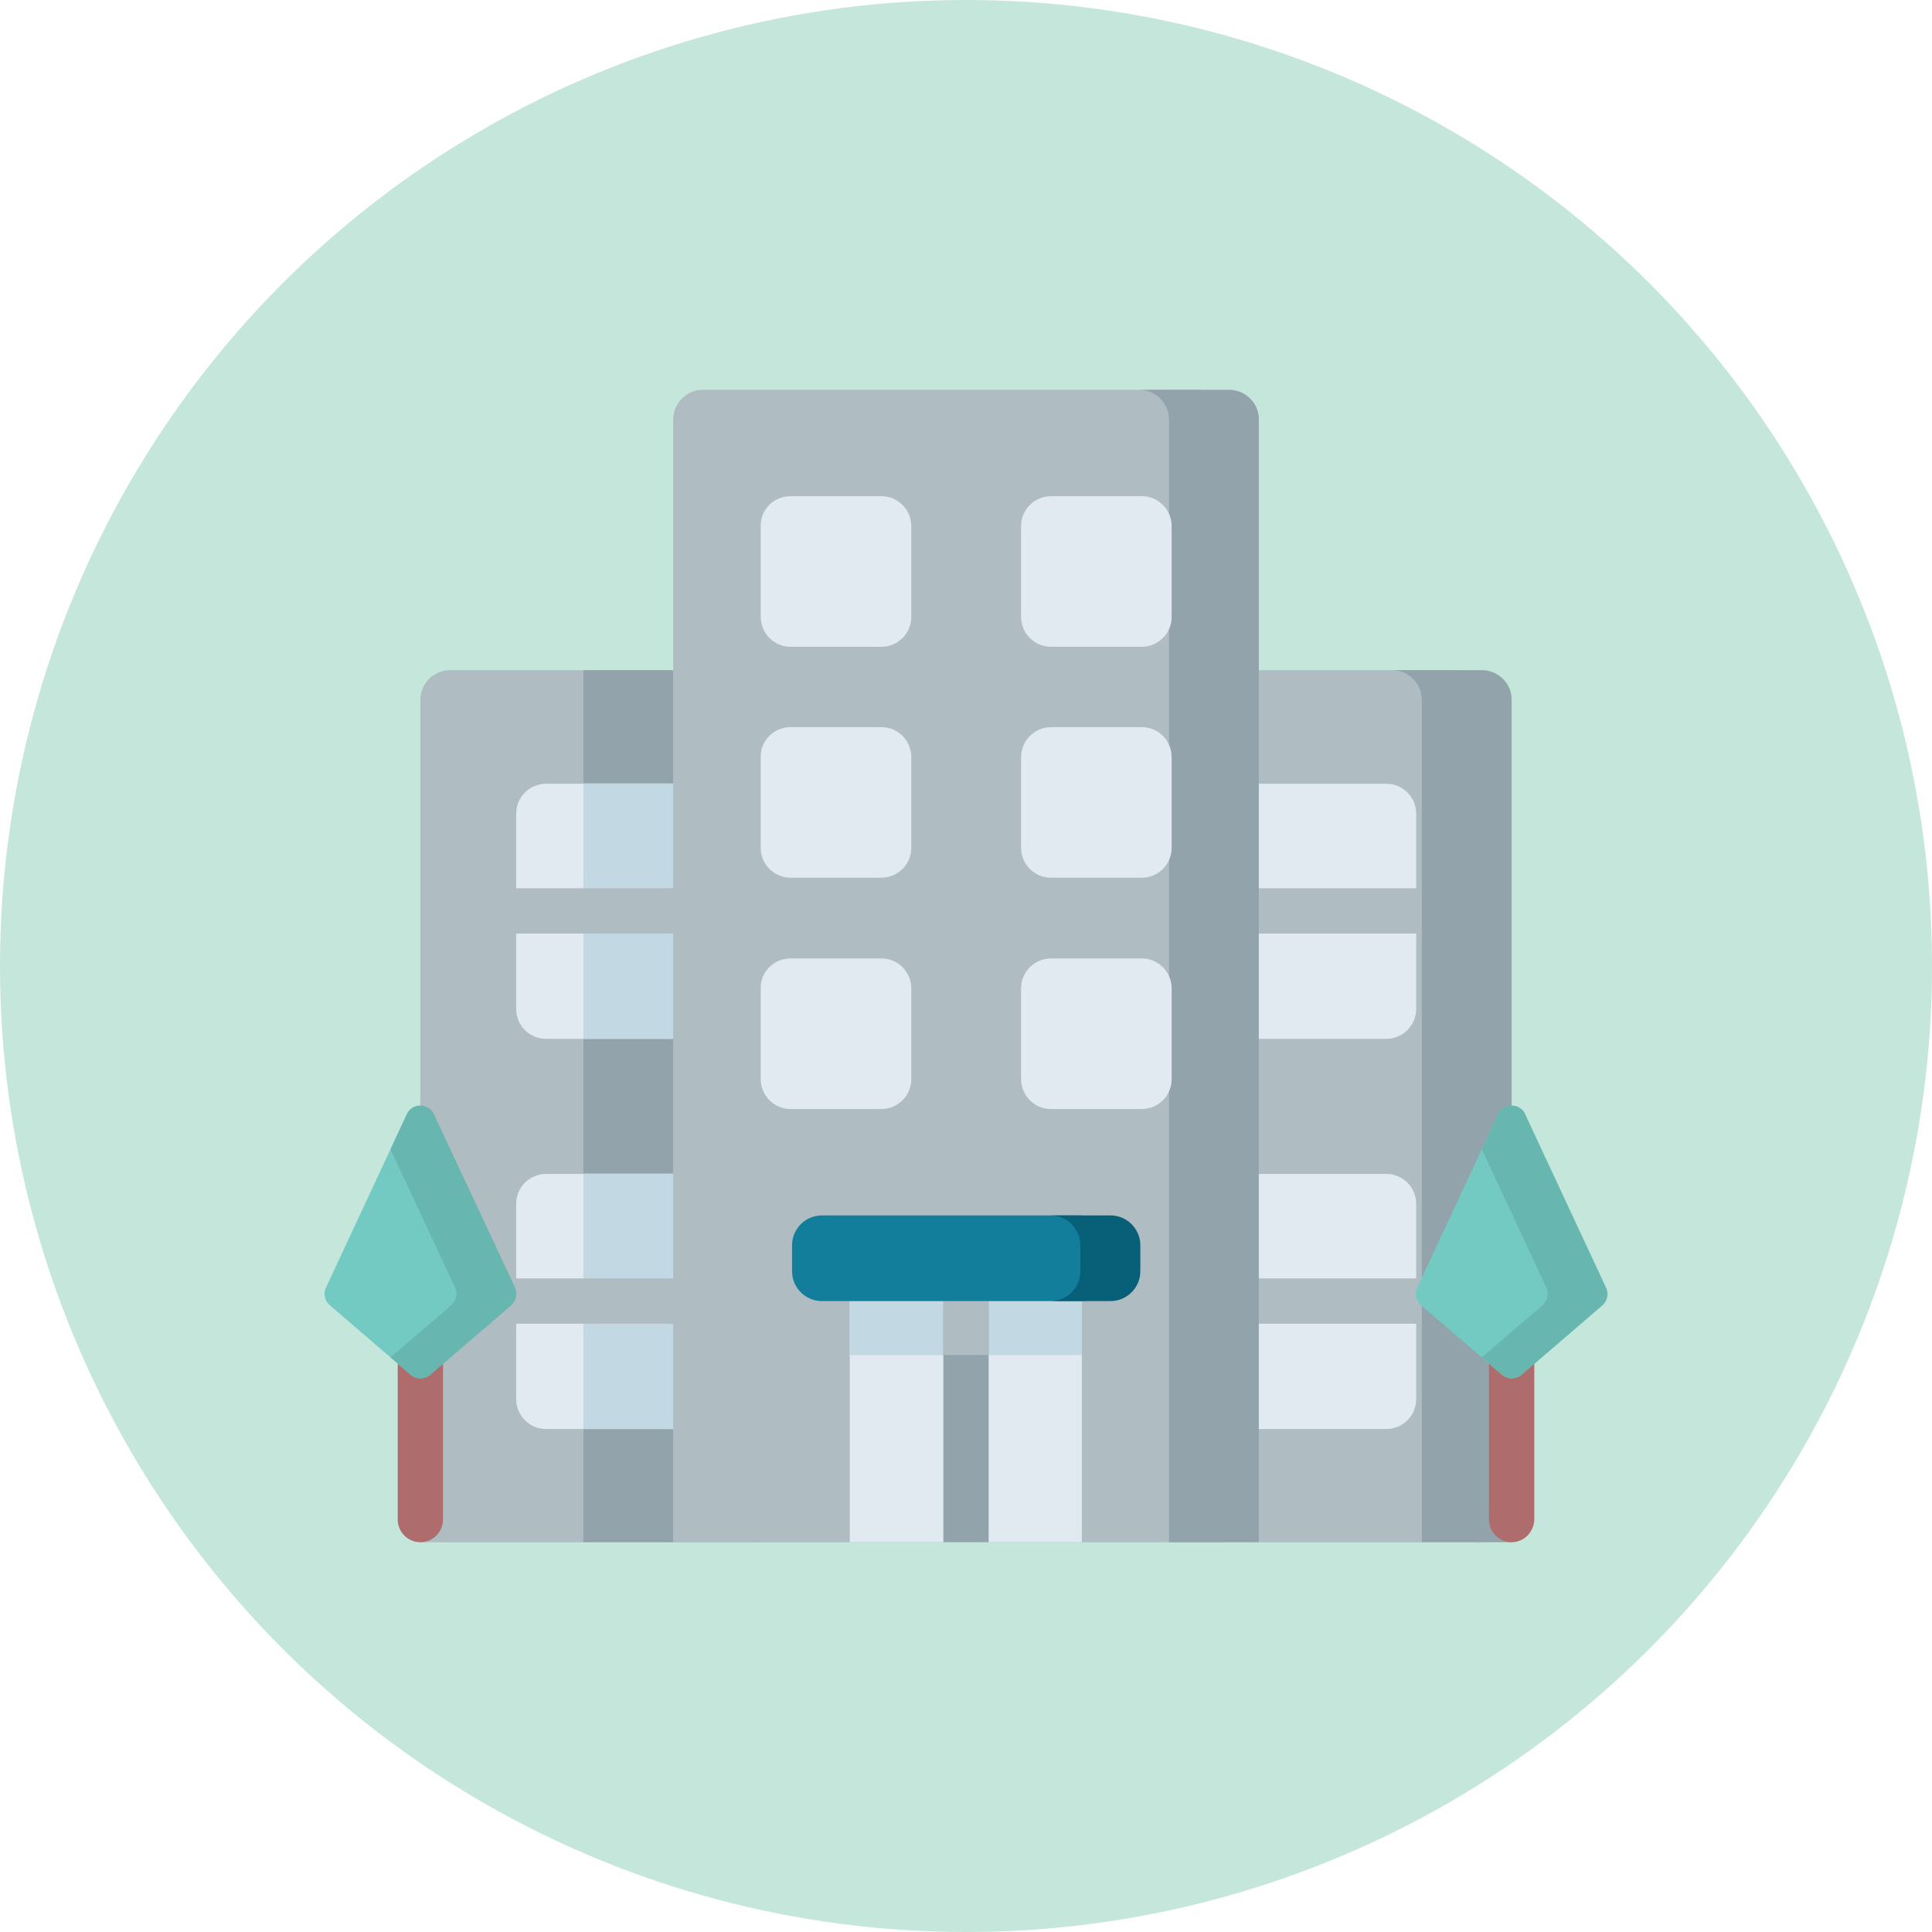 <?xml version="1.0" encoding="utf-8"?>
<!-- Generator: Adobe Illustrator 25.0.1, SVG Export Plug-In . SVG Version: 6.00 Build 0)  -->
<svg version="1.1" xmlns="http://www.w3.org/2000/svg" xmlns:xlink="http://www.w3.org/1999/xlink" x="0px" y="0px"
	 viewBox="0 0 512 512" style="enable-background:new 0 0 512 512;" xml:space="preserve">
<style type="text/css">
	.st0{fill:none;}
	.st1{fill:#F4EC83;}
	.st2{display:none;}
	.st3{display:inline;fill:#AFBCC2;}
	.st4{display:inline;fill:#E1EAF0;}
	.st5{display:inline;}
	.st6{fill:#AFBCC2;}
	.st7{display:inline;fill:#92A3AC;}
	.st8{display:inline;fill:#C2D8E3;}
	.st9{fill:#E1EAF0;}
	.st10{display:inline;fill:#575B6D;}
	.st11{display:inline;fill:#414451;}
	.st12{fill:#AE6C6C;}
	.st13{fill:#73CAC3;}
	.st14{fill:#68B6B0;}
	.st15{fill:#B36241;}
	.st16{fill:#965336;}
	.st17{fill:#FBD485;}
	.st18{fill:#83442E;}
	.st19{fill:#2A2615;}
	.st20{fill:#FFFFFF;}
	.st21{fill:#653412;}
	.st22{fill:#9F5617;}
	.st23{fill:#3D444B;}
	.st24{fill:#975436;}
	.st25{fill:#076077;}
	.st26{fill:#9B4D34;}
	.st27{fill:#462814;}
	.st28{clip-path:url(#SVGID_2_);}
	.st29{clip-path:url(#SVGID_4_);}
	.st30{fill:#F9C9B3;}
	.st31{fill:#F7EBEB;}
	.st32{clip-path:url(#SVGID_10_);fill:url(#SVGID_11_);stroke:url(#SVGID_12_);stroke-width:0.549;stroke-miterlimit:10;}
	.st33{fill:#A05339;stroke:#FCD2C0;stroke-width:0.412;stroke-linejoin:round;stroke-miterlimit:10;}
	.st34{fill:none;stroke:#FCD2C0;stroke-width:0.412;stroke-linejoin:round;stroke-miterlimit:10;}
	.st35{fill:none;stroke:#FCD2C0;stroke-width:0.275;stroke-linejoin:round;stroke-miterlimit:10.001;}
	.st36{fill:#462713;}
	.st37{clip-path:url(#SVGID_14_);fill:#E85B54;}
	.st38{fill:#D77761;}
	.st39{fill:#FFF164;}
	.st40{fill:#EAC246;}
	.st41{fill:#CBA53C;}
	.st42{fill:#C2D8E3;}
	.st43{fill:#127E9B;}
	.st44{fill:#C5E6DA;}
	.st45{fill:#92A3AC;}
</style>
<pattern  x="-1064" y="512" width="32" height="32.1" patternUnits="userSpaceOnUse" id="SVGID_7_" viewBox="4.5 -36.5 32 32.1" style="overflow:visible;">
	<g>
		<rect x="4.5" y="-36.5" class="st0" width="32" height="32.1"/>
		<g>
			<rect x="4.5" y="-36.5" class="st0" width="32" height="32.1"/>
			<g id="fleur_14_">
				<ellipse class="st1" cx="28.5" cy="-34.7" rx="0.6" ry="2.6"/>
				<ellipse transform="matrix(0.866 -0.5 0.5 0.866 21.552 10.224)" class="st1" cx="29.9" cy="-35.1" rx="0.6" ry="2.6"/>
				<ellipse transform="matrix(0.498 -0.867 0.867 0.498 46.627 8.656)" class="st1" cx="30.8" cy="-36" rx="0.6" ry="2.6"/>
				<ellipse transform="matrix(0.856 -0.517 0.517 0.856 22.419 8.439)" class="st1" cx="26.3" cy="-36" rx="2.6" ry="0.6"/>
				<ellipse transform="matrix(0.481 -0.877 0.877 0.481 44.834 5.765)" class="st1" cx="27.3" cy="-35" rx="2.6" ry="0.6"/>
			</g>
			<g id="fleur_13_">
				<ellipse class="st1" cx="12.5" cy="-34.7" rx="0.6" ry="2.6"/>
				<ellipse transform="matrix(0.866 -0.5 0.5 0.866 19.41 2.222)" class="st1" cx="13.9" cy="-35.1" rx="0.6" ry="2.6"/>
				<ellipse transform="matrix(0.498 -0.867 0.867 0.498 38.611 -5.216)" class="st1" cx="14.8" cy="-36" rx="0.6" ry="2.6"/>
				<ellipse transform="matrix(0.856 -0.517 0.517 0.856 20.115 0.162)" class="st1" cx="10.3" cy="-36" rx="2.6" ry="0.6"/>
				<ellipse transform="matrix(0.481 -0.877 0.877 0.481 36.539 -8.262)" class="st1" cx="11.3" cy="-35" rx="2.6" ry="0.6"/>
			</g>
			<g id="fleur_7_">
				<ellipse class="st1" cx="36.5" cy="-18.7" rx="0.6" ry="2.6"/>
				<ellipse transform="matrix(0.866 -0.5 0.5 0.866 14.571 16.363)" class="st1" cx="37.8" cy="-19" rx="0.6" ry="2.6"/>
				<ellipse transform="matrix(0.498 -0.867 0.867 0.498 36.814 23.56)" class="st1" cx="38.8" cy="-20" rx="0.6" ry="2.6"/>
				<ellipse transform="matrix(0.862 -0.508 0.508 0.862 16.85 16.541)" class="st1" cx="38.7" cy="-22.6" rx="2.6" ry="0.6"/>
				
					<ellipse transform="matrix(0.491 -0.871 0.871 0.491 39.723 20.97)" class="st1" cx="37.8" cy="-23.5" rx="2.6" ry="0.6"/>
				
					<ellipse transform="matrix(1 -1.093165e-02 1.093165e-02 1 0.264 0.398)" class="st1" cx="36.5" cy="-23.9" rx="0.6" ry="2.6"/>
				
					<ellipse transform="matrix(0.861 -0.509 0.509 0.861 16.885 14.671)" class="st1" cx="35.2" cy="-23.5" rx="0.6" ry="2.6"/>
				
					<ellipse transform="matrix(0.489 -0.872 0.872 0.489 37.13 18.415)" class="st1" cx="34.3" cy="-22.5" rx="0.6" ry="2.6"/>
				
					<ellipse transform="matrix(1 -1.652858e-02 1.652858e-02 1 0.355 0.558)" class="st1" cx="33.9" cy="-21.2" rx="2.6" ry="0.6"/>
				
					<ellipse transform="matrix(0.856 -0.517 0.517 0.856 15.243 14.878)" class="st1" cx="34.3" cy="-19.9" rx="2.6" ry="0.6"/>
				<ellipse transform="matrix(0.481 -0.877 0.877 0.481 34.953 21.112)" class="st1" cx="35.3" cy="-19" rx="2.6" ry="0.6"/>
				<ellipse class="st1" cx="36.5" cy="-21.3" rx="0.8" ry="0.8"/>
			</g>
			<g id="fleur_5_">
				<ellipse class="st1" cx="20.5" cy="-18.7" rx="0.6" ry="2.6"/>
				<ellipse transform="matrix(0.866 -0.5 0.5 0.866 12.429 8.361)" class="st1" cx="21.8" cy="-19" rx="0.6" ry="2.6"/>
				<ellipse transform="matrix(0.498 -0.867 0.867 0.498 28.747 9.775)" class="st1" cx="22.8" cy="-20" rx="0.6" ry="2.6"/>
				
					<ellipse transform="matrix(1 -5.509855e-03 5.509855e-03 1 0.118 0.127)" class="st1" cx="23.1" cy="-21.3" rx="2.6" ry="0.6"/>
				<ellipse transform="matrix(0.862 -0.508 0.508 0.862 14.636 8.417)" class="st1" cx="22.7" cy="-22.6" rx="2.6" ry="0.6"/>
				
					<ellipse transform="matrix(0.491 -0.871 0.871 0.491 31.582 7.027)" class="st1" cx="21.8" cy="-23.5" rx="2.6" ry="0.6"/>
				
					<ellipse transform="matrix(1 -1.093165e-02 1.093165e-02 1 0.263 0.223)" class="st1" cx="20.5" cy="-23.9" rx="0.6" ry="2.6"/>
				<ellipse transform="matrix(0.861 -0.509 0.509 0.861 14.655 6.519)" class="st1" cx="19.2" cy="-23.5" rx="0.6" ry="2.6"/>
				<ellipse transform="matrix(0.489 -0.872 0.872 0.489 28.96 4.457)" class="st1" cx="18.3" cy="-22.5" rx="0.6" ry="2.6"/>
				
					<ellipse transform="matrix(1 -1.652853e-02 1.652853e-02 1 0.353 0.293)" class="st1" cx="17.9" cy="-21.2" rx="2.6" ry="0.6"/>
				
					<ellipse transform="matrix(0.856 -0.517 0.517 0.856 12.938 6.601)" class="st1" cx="18.3" cy="-19.9" rx="2.6" ry="0.6"/>
				<ellipse transform="matrix(0.481 -0.877 0.877 0.481 26.659 7.085)" class="st1" cx="19.3" cy="-19" rx="2.6" ry="0.6"/>
				<ellipse class="st1" cx="20.5" cy="-21.3" rx="0.8" ry="0.8"/>
			</g>
			<g id="fleur_3_">
				<ellipse class="st1" cx="4.5" cy="-18.7" rx="0.6" ry="2.6"/>
				<ellipse transform="matrix(0.866 -0.5 0.5 0.866 10.288 0.36)" class="st1" cx="5.8" cy="-19" rx="0.6" ry="2.6"/>
				<ellipse transform="matrix(0.498 -0.867 0.867 0.498 20.731 -4.097)" class="st1" cx="6.8" cy="-20" rx="0.6" ry="2.6"/>
				
					<ellipse transform="matrix(1 -5.509855e-03 5.509855e-03 1 0.117 3.894489e-02)" class="st1" cx="7.1" cy="-21.3" rx="2.6" ry="0.6"/>
				<ellipse transform="matrix(0.862 -0.508 0.508 0.862 12.408 0.343)" class="st1" cx="6.8" cy="-22.6" rx="2.6" ry="0.6"/>
				
					<ellipse transform="matrix(0.491 -0.871 0.871 0.491 23.441 -6.916)" class="st1" cx="5.8" cy="-23.5" rx="2.6" ry="0.6"/>
				
					<ellipse transform="matrix(1 -1.093165e-02 1.093165e-02 1 0.262 4.805918e-02)" class="st1" cx="4.5" cy="-23.9" rx="0.6" ry="2.6"/>
				<ellipse transform="matrix(0.861 -0.509 0.509 0.861 12.425 -1.633)" class="st1" cx="3.2" cy="-23.5" rx="0.6" ry="2.6"/>
				<ellipse transform="matrix(0.489 -0.872 0.872 0.489 20.79 -9.502)" class="st1" cx="2.3" cy="-22.5" rx="0.6" ry="2.6"/>
				
					<ellipse transform="matrix(0.856 -0.517 0.517 0.856 10.634 -1.675)" class="st1" cx="2.3" cy="-19.9" rx="2.6" ry="0.6"/>
				<ellipse transform="matrix(0.481 -0.877 0.877 0.481 18.365 -6.943)" class="st1" cx="3.3" cy="-19" rx="2.6" ry="0.6"/>
				<ellipse class="st1" cx="4.5" cy="-21.3" rx="0.8" ry="0.8"/>
			</g>
			<g id="fleur_2_">
				<ellipse class="st1" cx="28.5" cy="-2.6" rx="0.6" ry="2.6"/>
				<ellipse transform="matrix(0.866 -0.5 0.5 0.866 5.499 14.514)" class="st1" cx="29.8" cy="-3" rx="0.6" ry="2.6"/>
				<ellipse transform="matrix(0.498 -0.867 0.867 0.498 18.884 24.765)" class="st1" cx="30.8" cy="-3.9" rx="0.6" ry="2.6"/>
				
					<ellipse transform="matrix(1 -5.509855e-03 5.509855e-03 1 2.967165e-02 0.171)" class="st1" cx="31.1" cy="-5.3" rx="2.6" ry="0.6"/>
				<ellipse transform="matrix(0.862 -0.508 0.508 0.862 7.618 14.704)" class="st1" cx="30.8" cy="-6.6" rx="2.6" ry="0.6"/>
				
					<ellipse transform="matrix(0.491 -0.871 0.871 0.491 21.71 22.178)" class="st1" cx="29.8" cy="-7.5" rx="2.6" ry="0.6"/>
				
					<ellipse transform="matrix(1 -1.093165e-02 1.093165e-02 1 8.698244e-02 0.311)" class="st1" cx="28.5" cy="-7.8" rx="0.6" ry="2.6"/>
				<ellipse transform="matrix(0.861 -0.509 0.509 0.861 7.618 12.836)" class="st1" cx="27.2" cy="-7.5" rx="0.6" ry="2.6"/>
				
					<ellipse transform="matrix(0.489 -0.872 0.872 0.489 19.086 19.644)" class="st1" cx="26.3" cy="-6.5" rx="0.6" ry="2.6"/>
				
					<ellipse transform="matrix(1 -1.652853e-02 1.652853e-02 1 8.947889e-02 0.428)" class="st1" cx="25.9" cy="-5.2" rx="2.6" ry="0.6"/>
				<ellipse transform="matrix(0.856 -0.517 0.517 0.856 5.814 13.055)" class="st1" cx="26.3" cy="-3.9" rx="2.6" ry="0.6"/>
				<ellipse transform="matrix(0.481 -0.877 0.877 0.481 16.779 22.432)" class="st1" cx="27.3" cy="-3" rx="2.6" ry="0.6"/>
				<ellipse class="st1" cx="28.5" cy="-5.2" rx="0.8" ry="0.8"/>
			</g>
			<g id="fleur_1_">
				<ellipse class="st1" cx="12.5" cy="-2.6" rx="0.6" ry="2.6"/>
				<ellipse transform="matrix(0.866 -0.5 0.5 0.866 3.357 6.512)" class="st1" cx="13.8" cy="-3" rx="0.6" ry="2.6"/>
				<ellipse transform="matrix(0.498 -0.867 0.867 0.498 10.867 10.894)" class="st1" cx="14.8" cy="-3.9" rx="0.6" ry="2.6"/>
				
					<ellipse transform="matrix(1 -5.509855e-03 5.509855e-03 1 2.942922e-02 8.326839e-02)" class="st1" cx="15.1" cy="-5.3" rx="2.6" ry="0.6"/>
				<ellipse transform="matrix(0.862 -0.508 0.508 0.862 5.404 6.579)" class="st1" cx="14.8" cy="-6.6" rx="2.6" ry="0.6"/>
				<ellipse transform="matrix(0.491 -0.871 0.871 0.491 13.569 8.235)" class="st1" cx="13.8" cy="-7.5" rx="2.6" ry="0.6"/>
				
					<ellipse transform="matrix(1 -1.093165e-02 1.093165e-02 1 8.602754e-02 0.137)" class="st1" cx="12.5" cy="-7.8" rx="0.6" ry="2.6"/>
				<ellipse transform="matrix(0.861 -0.509 0.509 0.861 5.388 4.684)" class="st1" cx="11.2" cy="-7.5" rx="0.6" ry="2.6"/>
				<ellipse transform="matrix(0.489 -0.872 0.872 0.489 10.916 5.686)" class="st1" cx="10.3" cy="-6.5" rx="0.6" ry="2.6"/>
				
					<ellipse transform="matrix(1 -1.652852e-02 1.652852e-02 1 8.729581e-02 0.163)" class="st1" cx="9.9" cy="-5.2" rx="2.6" ry="0.6"/>
				<ellipse transform="matrix(0.856 -0.517 0.517 0.856 3.51 4.778)" class="st1" cx="10.3" cy="-3.9" rx="2.6" ry="0.6"/>
				<ellipse transform="matrix(0.481 -0.877 0.877 0.481 8.484 8.405)" class="st1" cx="11.3" cy="-3" rx="2.6" ry="0.6"/>
				<ellipse class="st1" cx="12.5" cy="-5.2" rx="0.8" ry="0.8"/>
			</g>
		</g>
	</g>
</pattern>
<pattern  x="-1064" y="512" width="32" height="32.1" patternUnits="userSpaceOnUse" id="SVGID_8_" viewBox="4.5 -36.5 32 32.1" style="overflow:visible;">
	<g>
		<rect x="4.5" y="-36.5" class="st0" width="32" height="32.1"/>
		<g>
			<rect x="4.5" y="-36.5" class="st0" width="32" height="32.1"/>
			<g id="fleur_21_">
				<ellipse class="st1" cx="28.5" cy="-34.7" rx="0.6" ry="2.6"/>
				<ellipse transform="matrix(0.866 -0.5 0.5 0.866 21.552 10.224)" class="st1" cx="29.9" cy="-35.1" rx="0.6" ry="2.6"/>
				<ellipse transform="matrix(0.498 -0.867 0.867 0.498 46.627 8.656)" class="st1" cx="30.8" cy="-36" rx="0.6" ry="2.6"/>
				<ellipse transform="matrix(0.856 -0.517 0.517 0.856 22.419 8.439)" class="st1" cx="26.3" cy="-36" rx="2.6" ry="0.6"/>
				<ellipse transform="matrix(0.481 -0.877 0.877 0.481 44.834 5.765)" class="st1" cx="27.3" cy="-35" rx="2.6" ry="0.6"/>
			</g>
			<g id="fleur_20_">
				<ellipse class="st1" cx="12.5" cy="-34.7" rx="0.6" ry="2.6"/>
				<ellipse transform="matrix(0.866 -0.5 0.5 0.866 19.41 2.222)" class="st1" cx="13.9" cy="-35.1" rx="0.6" ry="2.6"/>
				<ellipse transform="matrix(0.498 -0.867 0.867 0.498 38.611 -5.216)" class="st1" cx="14.8" cy="-36" rx="0.6" ry="2.6"/>
				<ellipse transform="matrix(0.856 -0.517 0.517 0.856 20.115 0.162)" class="st1" cx="10.3" cy="-36" rx="2.6" ry="0.6"/>
				<ellipse transform="matrix(0.481 -0.877 0.877 0.481 36.539 -8.262)" class="st1" cx="11.3" cy="-35" rx="2.6" ry="0.6"/>
			</g>
			<g id="fleur_19_">
				<ellipse class="st1" cx="36.5" cy="-18.7" rx="0.6" ry="2.6"/>
				<ellipse transform="matrix(0.866 -0.5 0.5 0.866 14.571 16.363)" class="st1" cx="37.8" cy="-19" rx="0.6" ry="2.6"/>
				<ellipse transform="matrix(0.498 -0.867 0.867 0.498 36.814 23.56)" class="st1" cx="38.8" cy="-20" rx="0.6" ry="2.6"/>
				<ellipse transform="matrix(0.862 -0.508 0.508 0.862 16.85 16.541)" class="st1" cx="38.7" cy="-22.6" rx="2.6" ry="0.6"/>
				
					<ellipse transform="matrix(0.491 -0.871 0.871 0.491 39.723 20.97)" class="st1" cx="37.8" cy="-23.5" rx="2.6" ry="0.6"/>
				
					<ellipse transform="matrix(1 -1.093165e-02 1.093165e-02 1 0.264 0.398)" class="st1" cx="36.5" cy="-23.9" rx="0.6" ry="2.6"/>
				
					<ellipse transform="matrix(0.861 -0.509 0.509 0.861 16.885 14.671)" class="st1" cx="35.2" cy="-23.5" rx="0.6" ry="2.6"/>
				
					<ellipse transform="matrix(0.489 -0.872 0.872 0.489 37.13 18.415)" class="st1" cx="34.3" cy="-22.5" rx="0.6" ry="2.6"/>
				
					<ellipse transform="matrix(1 -1.652858e-02 1.652858e-02 1 0.355 0.558)" class="st1" cx="33.9" cy="-21.2" rx="2.6" ry="0.6"/>
				
					<ellipse transform="matrix(0.856 -0.517 0.517 0.856 15.243 14.878)" class="st1" cx="34.3" cy="-19.9" rx="2.6" ry="0.6"/>
				<ellipse transform="matrix(0.481 -0.877 0.877 0.481 34.953 21.112)" class="st1" cx="35.3" cy="-19" rx="2.6" ry="0.6"/>
				<ellipse class="st1" cx="36.5" cy="-21.3" rx="0.8" ry="0.8"/>
			</g>
			<g id="fleur_18_">
				<ellipse class="st1" cx="20.5" cy="-18.7" rx="0.6" ry="2.6"/>
				<ellipse transform="matrix(0.866 -0.5 0.5 0.866 12.429 8.361)" class="st1" cx="21.8" cy="-19" rx="0.6" ry="2.6"/>
				<ellipse transform="matrix(0.498 -0.867 0.867 0.498 28.747 9.775)" class="st1" cx="22.8" cy="-20" rx="0.6" ry="2.6"/>
				
					<ellipse transform="matrix(1 -5.509855e-03 5.509855e-03 1 0.118 0.127)" class="st1" cx="23.1" cy="-21.3" rx="2.6" ry="0.6"/>
				<ellipse transform="matrix(0.862 -0.508 0.508 0.862 14.636 8.417)" class="st1" cx="22.7" cy="-22.6" rx="2.6" ry="0.6"/>
				
					<ellipse transform="matrix(0.491 -0.871 0.871 0.491 31.582 7.027)" class="st1" cx="21.8" cy="-23.5" rx="2.6" ry="0.6"/>
				
					<ellipse transform="matrix(1 -1.093165e-02 1.093165e-02 1 0.263 0.223)" class="st1" cx="20.5" cy="-23.9" rx="0.6" ry="2.6"/>
				<ellipse transform="matrix(0.861 -0.509 0.509 0.861 14.655 6.519)" class="st1" cx="19.2" cy="-23.5" rx="0.6" ry="2.6"/>
				<ellipse transform="matrix(0.489 -0.872 0.872 0.489 28.96 4.457)" class="st1" cx="18.3" cy="-22.5" rx="0.6" ry="2.6"/>
				
					<ellipse transform="matrix(1 -1.652853e-02 1.652853e-02 1 0.353 0.293)" class="st1" cx="17.9" cy="-21.2" rx="2.6" ry="0.6"/>
				
					<ellipse transform="matrix(0.856 -0.517 0.517 0.856 12.938 6.601)" class="st1" cx="18.3" cy="-19.9" rx="2.6" ry="0.6"/>
				<ellipse transform="matrix(0.481 -0.877 0.877 0.481 26.659 7.085)" class="st1" cx="19.3" cy="-19" rx="2.6" ry="0.6"/>
				<ellipse class="st1" cx="20.5" cy="-21.3" rx="0.8" ry="0.8"/>
			</g>
			<g id="fleur_17_">
				<ellipse class="st1" cx="4.5" cy="-18.7" rx="0.6" ry="2.6"/>
				<ellipse transform="matrix(0.866 -0.5 0.5 0.866 10.288 0.36)" class="st1" cx="5.8" cy="-19" rx="0.6" ry="2.6"/>
				<ellipse transform="matrix(0.498 -0.867 0.867 0.498 20.731 -4.097)" class="st1" cx="6.8" cy="-20" rx="0.6" ry="2.6"/>
				
					<ellipse transform="matrix(1 -5.509855e-03 5.509855e-03 1 0.117 3.894489e-02)" class="st1" cx="7.1" cy="-21.3" rx="2.6" ry="0.6"/>
				<ellipse transform="matrix(0.862 -0.508 0.508 0.862 12.408 0.343)" class="st1" cx="6.8" cy="-22.6" rx="2.6" ry="0.6"/>
				
					<ellipse transform="matrix(0.491 -0.871 0.871 0.491 23.441 -6.916)" class="st1" cx="5.8" cy="-23.5" rx="2.6" ry="0.6"/>
				
					<ellipse transform="matrix(1 -1.093165e-02 1.093165e-02 1 0.262 4.805918e-02)" class="st1" cx="4.5" cy="-23.9" rx="0.6" ry="2.6"/>
				<ellipse transform="matrix(0.861 -0.509 0.509 0.861 12.425 -1.633)" class="st1" cx="3.2" cy="-23.5" rx="0.6" ry="2.6"/>
				<ellipse transform="matrix(0.489 -0.872 0.872 0.489 20.79 -9.502)" class="st1" cx="2.3" cy="-22.5" rx="0.6" ry="2.6"/>
				
					<ellipse transform="matrix(0.856 -0.517 0.517 0.856 10.634 -1.675)" class="st1" cx="2.3" cy="-19.9" rx="2.6" ry="0.6"/>
				<ellipse transform="matrix(0.481 -0.877 0.877 0.481 18.365 -6.943)" class="st1" cx="3.3" cy="-19" rx="2.6" ry="0.6"/>
				<ellipse class="st1" cx="4.5" cy="-21.3" rx="0.8" ry="0.8"/>
			</g>
			<g id="fleur_16_">
				<ellipse class="st1" cx="28.5" cy="-2.6" rx="0.6" ry="2.6"/>
				<ellipse transform="matrix(0.866 -0.5 0.5 0.866 5.499 14.514)" class="st1" cx="29.8" cy="-3" rx="0.6" ry="2.6"/>
				<ellipse transform="matrix(0.498 -0.867 0.867 0.498 18.884 24.765)" class="st1" cx="30.8" cy="-3.9" rx="0.6" ry="2.6"/>
				
					<ellipse transform="matrix(1 -5.509855e-03 5.509855e-03 1 2.967165e-02 0.171)" class="st1" cx="31.1" cy="-5.3" rx="2.6" ry="0.6"/>
				<ellipse transform="matrix(0.862 -0.508 0.508 0.862 7.618 14.704)" class="st1" cx="30.8" cy="-6.6" rx="2.6" ry="0.6"/>
				
					<ellipse transform="matrix(0.491 -0.871 0.871 0.491 21.71 22.178)" class="st1" cx="29.8" cy="-7.5" rx="2.6" ry="0.6"/>
				
					<ellipse transform="matrix(1 -1.093165e-02 1.093165e-02 1 8.698244e-02 0.311)" class="st1" cx="28.5" cy="-7.8" rx="0.6" ry="2.6"/>
				<ellipse transform="matrix(0.861 -0.509 0.509 0.861 7.618 12.836)" class="st1" cx="27.2" cy="-7.5" rx="0.6" ry="2.6"/>
				
					<ellipse transform="matrix(0.489 -0.872 0.872 0.489 19.086 19.644)" class="st1" cx="26.3" cy="-6.5" rx="0.6" ry="2.6"/>
				
					<ellipse transform="matrix(1 -1.652853e-02 1.652853e-02 1 8.947889e-02 0.428)" class="st1" cx="25.9" cy="-5.2" rx="2.6" ry="0.6"/>
				<ellipse transform="matrix(0.856 -0.517 0.517 0.856 5.814 13.055)" class="st1" cx="26.3" cy="-3.9" rx="2.6" ry="0.6"/>
				<ellipse transform="matrix(0.481 -0.877 0.877 0.481 16.779 22.432)" class="st1" cx="27.3" cy="-3" rx="2.6" ry="0.6"/>
				<ellipse class="st1" cx="28.5" cy="-5.2" rx="0.8" ry="0.8"/>
			</g>
			<g id="fleur_15_">
				<ellipse class="st1" cx="12.5" cy="-2.6" rx="0.6" ry="2.6"/>
				<ellipse transform="matrix(0.866 -0.5 0.5 0.866 3.357 6.512)" class="st1" cx="13.8" cy="-3" rx="0.6" ry="2.6"/>
				<ellipse transform="matrix(0.498 -0.867 0.867 0.498 10.867 10.894)" class="st1" cx="14.8" cy="-3.9" rx="0.6" ry="2.6"/>
				
					<ellipse transform="matrix(1 -5.509855e-03 5.509855e-03 1 2.942922e-02 8.326839e-02)" class="st1" cx="15.1" cy="-5.3" rx="2.6" ry="0.6"/>
				<ellipse transform="matrix(0.862 -0.508 0.508 0.862 5.404 6.579)" class="st1" cx="14.8" cy="-6.6" rx="2.6" ry="0.6"/>
				<ellipse transform="matrix(0.491 -0.871 0.871 0.491 13.569 8.235)" class="st1" cx="13.8" cy="-7.5" rx="2.6" ry="0.6"/>
				
					<ellipse transform="matrix(1 -1.093165e-02 1.093165e-02 1 8.602754e-02 0.137)" class="st1" cx="12.5" cy="-7.8" rx="0.6" ry="2.6"/>
				<ellipse transform="matrix(0.861 -0.509 0.509 0.861 5.388 4.684)" class="st1" cx="11.2" cy="-7.5" rx="0.6" ry="2.6"/>
				<ellipse transform="matrix(0.489 -0.872 0.872 0.489 10.916 5.686)" class="st1" cx="10.3" cy="-6.5" rx="0.6" ry="2.6"/>
				
					<ellipse transform="matrix(1 -1.652852e-02 1.652852e-02 1 8.729581e-02 0.163)" class="st1" cx="9.9" cy="-5.2" rx="2.6" ry="0.6"/>
				<ellipse transform="matrix(0.856 -0.517 0.517 0.856 3.51 4.778)" class="st1" cx="10.3" cy="-3.9" rx="2.6" ry="0.6"/>
				<ellipse transform="matrix(0.481 -0.877 0.877 0.481 8.484 8.405)" class="st1" cx="11.3" cy="-3" rx="2.6" ry="0.6"/>
				<ellipse class="st1" cx="12.5" cy="-5.2" rx="0.8" ry="0.8"/>
			</g>
		</g>
	</g>
</pattern>
<g id="Layer_1">
	<g class="st2">
		<path class="st3" d="M-753.4,408.7h82.2V185.5c0-4.4-3.6-7.9-7.9-7.9h-74.2L-753.4,408.7z"/>
		<path class="st4" d="M-753.4,378.7h56.8c4.4,0,7.9-3.6,7.9-7.9v-51.8c0-4.4-3.6-7.9-7.9-7.9h-56.8V378.7z"/>
		<path class="st4" d="M-753.4,275.3h56.8c4.4,0,7.9-3.6,7.9-7.9v-51.8c0-4.4-3.6-7.9-7.9-7.9h-56.8V275.3z"/>
		<g class="st5">
			<path class="st6" d="M-688.7,247.4h-41.6c-3.3,0-6-2.7-6-6s2.7-6,6-6h41.6c3.3,0,6,2.7,6,6S-685.4,247.4-688.7,247.4z"/>
		</g>
		<g class="st5">
			<path class="st6" d="M-688.7,350.8h-41.6c-3.3,0-6-2.7-6-6s2.7-6,6-6h41.6c3.3,0,6,2.7,6,6C-682.7,348.1-685.4,350.8-688.7,350.8
				z"/>
		</g>
		<path class="st7" d="M-671.3,177.6h-23.8c4.4,0,7.9,3.6,7.9,7.9v223.2h23.8V185.5C-663.3,181.2-666.9,177.6-671.3,177.6
			L-671.3,177.6z"/>
		<path class="st3" d="M-862.5,408.7h-90.1V185.5c0-4.4,3.6-7.9,7.9-7.9h82.2V408.7z"/>
		<path class="st7" d="M-909.4,177.6h23.8v231.1h-23.8V177.6z"/>
		<path class="st4" d="M-862.5,378.7h-56.8c-4.4,0-7.9-3.6-7.9-7.9v-51.8c0-4.4,3.6-7.9,7.9-7.9h56.8V378.7z"/>
		<path class="st8" d="M-909.4,311h46.9v67.7h-46.9V311z"/>
		<path class="st4" d="M-862.5,275.3h-56.8c-4.4,0-7.9-3.6-7.9-7.9v-51.8c0-4.4,3.6-7.9,7.9-7.9h56.8V275.3z"/>
		<path class="st8" d="M-909.4,207.6h46.9v67.7h-46.9V207.6z"/>
		<path class="st3" d="M-738.3,408.7h-147.3V111.2c0-4.4,3.6-7.9,7.9-7.9h131.4c4.4,0,7.9,3.6,7.9,7.9L-738.3,408.7L-738.3,408.7z"
			/>
		<path class="st7" d="M-738.3,103.3h-23.8c4.4,0,7.9,3.6,7.9,7.9v297.5h23.8V111.2C-730.3,106.9-733.9,103.3-738.3,103.3
			L-738.3,103.3z"/>
		<g class="st5">
			<path class="st9" d="M-854.5,254h24.1c4.4,0,7.9,3.6,7.9,7.9V286c0,4.4-3.6,7.9-7.9,7.9h-24.1c-4.4,0-7.9-3.6-7.9-7.9v-24.1
				C-862.5,257.5-858.9,254-854.5,254z"/>
			<path class="st9" d="M-785.5,254h24.1c4.4,0,7.9,3.6,7.9,7.9V286c0,4.4-3.6,7.9-7.9,7.9h-24.1c-4.4,0-7.9-3.6-7.9-7.9v-24.1
				C-793.4,257.5-789.8,254-785.5,254z"/>
			<path class="st9" d="M-854.5,192.7h24.1c4.4,0,7.9,3.6,7.9,7.9v24.1c0,4.4-3.6,7.9-7.9,7.9h-24.1c-4.4,0-7.9-3.6-7.9-7.9v-24.1
				C-862.5,196.3-858.9,192.7-854.5,192.7z"/>
			<path class="st9" d="M-785.5,192.7h24.1c4.4,0,7.9,3.6,7.9,7.9v24.1c0,4.4-3.6,7.9-7.9,7.9h-24.1c-4.4,0-7.9-3.6-7.9-7.9v-24.1
				C-793.4,196.3-789.8,192.7-785.5,192.7z"/>
			<path class="st9" d="M-854.5,131.5h24.1c4.4,0,7.9,3.6,7.9,7.9v24.1c0,4.4-3.6,7.9-7.9,7.9h-24.1c-4.4,0-7.9-3.6-7.9-7.9v-24.1
				C-862.5,135-858.9,131.5-854.5,131.5z"/>
			<path class="st9" d="M-785.5,131.5h24.1c4.4,0,7.9,3.6,7.9,7.9v24.1c0,4.4-3.6,7.9-7.9,7.9h-24.1c-4.4,0-7.9-3.6-7.9-7.9v-24.1
				C-793.4,135-789.8,131.5-785.5,131.5z"/>
		</g>
		<g class="st5">
			<path class="st6" d="M-885.6,247.4h-41.6c-3.3,0-6-2.7-6-6s2.7-6,6-6h41.6c3.3,0,6,2.7,6,6S-882.3,247.4-885.6,247.4z"/>
		</g>
		<g class="st5">
			<path class="st6" d="M-885.6,350.8h-41.6c-3.3,0-6-2.7-6-6s2.7-6,6-6h41.6c3.3,0,6,2.7,6,6C-879.6,348.1-882.3,350.8-885.6,350.8
				z"/>
		</g>
		<path class="st4" d="M-777.2,344.8H-802l-6-6l-6,6h-24.8v63.9h61.5V344.8z"/>
		<path class="st8" d="M-777.2,344.8H-802l-6-6l-6,6h-24.8v14.3h61.5V344.8z"/>
		<path class="st7" d="M-813.9,408.7h11.9v-63.9l-6-6l-6,6V408.7z"/>
		<path class="st3" d="M-813.9,359.1h11.9v-14.3l-6-6l-6,6V359.1z"/>
		<path class="st10" d="M-777.7,322.1h-68.5c-4.4,0-7.9,3.6-7.9,7.9v6.9c0,4.4,3.6,7.9,7.9,7.9h68.5c4.4,0,7.9-3.6,7.9-7.9V330
			C-769.7,325.7-773.3,322.1-777.7,322.1z"/>
		<path class="st11" d="M-769.7,322.1h-15.9c4.4,0,7.9,3.6,7.9,7.9v6.9c0,4.4-3.6,7.9-7.9,7.9h15.9c4.4,0,7.9-3.6,7.9-7.9V330
			C-761.8,325.7-765.3,322.1-769.7,322.1z"/>
		<g class="st5">
			<g>
				<path class="st12" d="M-663.4,408.7c-3.3,0-6-2.7-6-6v-45.5c0-3.3,2.7-6,6-6s6,2.7,6,6v45.5C-657.5,406-660.1,408.7-663.4,408.7
					z"/>
			</g>
			<path class="st13" d="M-659.8,295.3l13.5,45.9c0.8,1.6,0.3,3.5-1,4.7l-13.5,18.4c-1.5,1.3-3.7,1.3-5.2,0l-21.4-18.4
				c-1.4-1.2-1.8-3.1-1-4.7l21.4-45.9C-665.6,292.3-661.3,292.3-659.8,295.3z"/>
			<path class="st14" d="M-638.4,341.2l-21.4-45.9c-1.4-3.1-5.8-3.1-7.2,0l-4.3,9.3l17.1,36.6c0.8,1.6,0.3,3.5-1,4.7l-16.1,13.8
				l5.4,4.6c1.5,1.3,3.7,1.3,5.2,0l21.4-18.4C-638,344.7-637.6,342.8-638.4,341.2L-638.4,341.2z"/>
		</g>
		<g class="st5">
			<g>
				<path class="st12" d="M-952.6,408.7c-3.3,0-6-2.7-6-6v-45.5c0-3.3,2.7-6,6-6s6,2.7,6,6v45.5C-946.6,406-949.3,408.7-952.6,408.7
					z"/>
			</g>
			<path class="st13" d="M-949,295.3l13.5,45.9c0.8,1.6,0.3,3.5-1,4.7l-13.5,18.4c-1.5,1.3-3.7,1.3-5.2,0l-21.4-18.4
				c-1.4-1.2-1.8-3.1-1-4.7l21.4-45.9C-954.7,292.3-950.4,292.3-949,295.3z"/>
			<path class="st14" d="M-927.5,341.2l-21.4-45.9c-1.4-3.1-5.8-3.1-7.2,0l-4.3,9.3l17.1,36.6c0.8,1.6,0.3,3.5-1,4.7l-16.1,13.8
				l5.4,4.6c1.5,1.3,3.7,1.3,5.2,0l21.4-18.4C-927.2,344.7-926.8,342.8-927.5,341.2z"/>
		</g>
	</g>
	<g id="Layer_2">
	</g>
	<g class="st2">
		<path class="st15" d="M-842.5,415.8c-0.6-0.3,0.8-7.3,1-8.4c-4.7-11.8-7.5-33-7.5-33s9.5-0.3,17.3,0.5c3.7,12.6,0.7,27.4-0.4,31.9
			c1.6,0.8,6.9,3.2,6.9,4c0,0.9-0.6,2.6-4.5,0c0,0,1.6,7.2-0.5,7c-2.1-0.2-2.4-2.7-2.4-2.7s-1,3.4-1.7,3c-0.8-0.4-2.3-2.4-2.3-2.4
			s-1.4,2.6-2.4,2.1c-1-0.5-1.1-3.2-1.1-3.2S-841.7,416.2-842.5,415.8z"/>
		<g class="st5">
			<path id="arrière_bras_d_2_" class="st16" d="M-807.3,377.4c0,0,5.8,9.8,18.1,10c25.6-33.2,36.3-61.3,36.3-61.3
				s10.6-34.4-6.6-40.5c0,0-8.1-4.5-23.3,28.2C-782.9,313.8-806.2,359.6-807.3,377.4z"/>
			<path class="st17" d="M-672.1,385.5c5.5-35.4,9.4-71.8,9.9-80.4V305c0.9-18.8-4.2-22.6-7.3-25.8c-0.5-0.5-1.4-1-2.6-1.5
				c0,0,0,0-0.1,0c-4.9-1.9-15-3.1-27.6-3.1c-1,0-2,0-3.1,0c-2.4,0-4.9,0.1-7.5,0.3c-6.1,0.3-12.6,1-19.1,2
				c-1.8,0.2-3.6,0.6-5.4,0.9c-0.6,0.1-1.1,0.2-1.7,0.3c-5.5,1.1-11,2.5-16.2,4.2c-3.8,1.2-13.6,4.4-14.5,5.9
				c-1,1.4-2.4,11.4-2.6,12.2c-3.4,11.3-3.1,33.5-3.1,33.5s-5.2,9.2-5.3,11c-0.1,2-0.3,4.7,0.1,7.9c0,0.4,0.1,0.8,0.1,1.2
				c0.3,1.8,0.7,3.6,1.4,5.5l0,0c0.5,1.4,1.1,2.8,2,4.1c0.4,0.7,0.8,1.3,1.3,2c1.1,1.6,2.5,3.1,4.1,4.7c0,0,0,1.1,0,3.3
				c0,2,0,4.9,0,8.3c0,2.3-3,35-4.6,54C-734.8,429.2-699.8,411.2-672.1,385.5z"/>
			<path class="st18" d="M-699.8,274.6c-0.3,4.5-1.5,8.3-2.2,11.1c-3.9,14.8-18.6,23.8-32.8,20.1c-11-2.9-16.8-12.5-17.8-23.5
				C-721.5,270.4-710.3,275-699.8,274.6z"/>
			<path id="cou_2_" class="st18" d="M-708.6,295.2l-24,2.3c-0.1,0-0.3-0.1-0.3-0.2l-4.6-47c0-0.1,0.1-0.3,0.2-0.3l24-2.3
				c0.1,0,0.3,0.1,0.3,0.2l4.6,47C-708.3,295.1-708.5,295.2-708.6,295.2z"/>
			<g>
				<path class="st16" d="M-782.2,218c9.9,65.1,48.9,60,48.9,60s36.1-5.4,30.4-74.4C-719.2,146.4-787.2,166.3-782.2,218z"/>
				<path class="st19" d="M-745.9,182c0,0-3.4,6.7-10.9,7.5c-0.6,8-13.8,15.8-20.8,15.8c0,0,0,12.1-3.8,15.2c0,0,1.7,9.9,4.7,19.9
					c0,0-9.5,4.9-15.4-8.5c-11-1.1-7.4-9.6-7.4-9.6c-7.3-4.1-15.5-10.3-7.6-23.9c0,0-7.9-20.8,7.4-21.3c0,0-7.5-14.2,8.9-15.2
					c0,0,2.9-19.3,16.6-15.1c0,0,10.1-18.4,20.9-8.3c0,0,28.6-14.1,39,5.9c0,0,11.4-2.1,14,11.1c0,0,11.7-6.2,15.3,13.4
					c0,0,7.3,9.8,4.1,18.1c0,0,9.6,11.9-2.3,27.1c0,0-5.5,24.3-21.4,25.7c0,0,2.4-19.1,2.1-27c0,0-10.6,2.1-15.3-16.1
					c-8.3,0.4-13-3.6-15.2-9.3C-739.6,189.2-745.9,182-745.9,182z"/>
				<g id="cil_G_4_">
					
						<ellipse transform="matrix(0.995 -9.723133e-02 9.723133e-02 0.995 -25.323 -69.68)" class="st20" cx="-727.6" cy="225" rx="10.2" ry="8.9"/>
					<path class="st21" d="M-713.2,220.3l-5,0.9c0,0-2.8-5.4-9.9-5c-5.9,0.5-8.7,4.1-9.5,7.6c0,0,2-13.1,18.1-7.5l2.6-1l-0.3,2.1
						l3.1-0.2l-1.4,2.1L-713.2,220.3z"/>
				</g>
				<g id="pupil_G_4_">
					<g id="pupil_gauche_4_">
						
							<ellipse transform="matrix(0.995 -9.723133e-02 9.723133e-02 0.995 -25.569 -69.784)" class="st22" cx="-728.8" cy="227.5" rx="6.2" ry="6.6"/>
						
							<ellipse transform="matrix(0.995 -9.723133e-02 9.723133e-02 0.995 -25.569 -69.784)" class="st23" cx="-728.8" cy="227.5" rx="2.8" ry="3"/>
						
							<ellipse transform="matrix(0.415 -0.91 0.91 0.415 -633.264 -533.622)" class="st20" cx="-731.7" cy="225.8" rx="1.7" ry="1.2"/>
					</g>
					
						<ellipse transform="matrix(0.995 -9.723133e-02 9.723133e-02 0.995 -25.805 -69.406)" class="st20" cx="-725" cy="230.1" rx="0.6" ry="0.5"/>
				</g>
				<g id="cil_D_1_">
					
						<ellipse transform="matrix(0.303 -0.953 0.953 0.303 -757.636 -569.438)" class="st20" cx="-768.2" cy="233.3" rx="9" ry="8.6"/>
					<path class="st21" d="M-780.4,231.5l3.9,0.1c0,0,1.3-5.9,7.2-7.1c4-0.7,7.7,1.3,9.3,5.4c0,0-4.1-12.5-16.4-3.4l-2.3-0.4l0.6,2
						l-2.6,0.4l1.5,1.7L-780.4,231.5z"/>
				</g>
				<g id="pupil_D_1_">
					<g id="pupil_gauche_3_">
						
							<ellipse transform="matrix(1 -2.337058e-02 2.337058e-02 1 -5.722 -17.91)" class="st22" cx="-769.1" cy="235.9" rx="5.1" ry="6.5"/>
						
							<ellipse transform="matrix(1 -2.344178e-02 2.344178e-02 1 -5.74 -17.965)" class="st23" cx="-769.1" cy="235.9" rx="2.3" ry="2.9"/>
						
							<ellipse transform="matrix(0.302 -0.953 0.953 0.302 -761.015 -572.182)" class="st20" cx="-771.4" cy="233.8" rx="1.6" ry="1"/>
					</g>
					
						<ellipse transform="matrix(6.881541e-02 -0.998 0.998 6.881541e-02 -952.499 -542.825)" class="st20" cx="-767" cy="238.8" rx="0.5" ry="0.5"/>
				</g>
				<g>
					<path class="st24" d="M-751.9,243.8c0,0-3.1,7.5,5,5.9c8.1-1.6,6.8-4.2,6.8-4.2"/>
					<path class="st21" d="M-751.5,244c0,0.8-0.1,1.5-0.1,2.2c0,0.7,0.2,1.3,0.4,1.8c0.3,0.4,0.6,0.7,1.2,0.8c0.6,0.1,1.3,0.1,2,0
						c0.7,0,1.5-0.2,2.2-0.4l1.1-0.2l1.1-0.3c0.7-0.2,1.4-0.5,2-0.9l0.2-0.1l0.2-0.1c0.1-0.1,0.2-0.2,0.3-0.3
						c0.1-0.1,0.1-0.2,0.2-0.4c0-0.1,0-0.3,0-0.3l0-0.3c0-0.2,0.2-0.3,0.4-0.3c0.1,0,0.2,0.1,0.2,0.2c0.1,0.2,0.1,0.3,0.1,0.4
						c0,0.1,0,0.3,0,0.4c0,0.3-0.1,0.5-0.2,0.8c-0.2,0.5-0.5,0.9-0.9,1.1c-0.7,0.6-1.5,1-2.2,1.4c-0.4,0.2-0.8,0.3-1.2,0.5l-1.2,0.4
						c-0.8,0.2-1.6,0.4-2.5,0.6c-0.9,0.1-1.8,0.1-2.8,0c-0.5-0.1-1-0.3-1.5-0.6c-0.5-0.3-0.9-0.8-1.1-1.3c-0.5-1-0.5-2-0.3-2.9
						c0.2-0.9,0.5-1.7,1-2.4c0.1-0.2,0.4-0.2,0.6-0.1C-751.5,243.7-751.5,243.8-751.5,244L-751.5,244z"/>
				</g>
				<path class="st21" d="M-736.9,203.7c0,0-1.8,1.8,0,1.8c2.6-0.2,6.4-1.7,8.9,0.1C-727.5,205.5-728.6,201.7-736.9,203.7z"/>
				<path class="st21" d="M-768.6,206.8c0,0,2.1,1,0.8,1.7c-2,0.5-6.3,1.2-7.9,3.2C-776.3,211.6-774.6,207.2-768.6,206.8z"/>
				<path class="st21" d="M-753.1,263.8c0.6-0.7,2.9,0.6,6,0.4c1-0.1,2.5-0.5,3.8-0.7c0.6-0.1,4,0.1,4,0.1s2-0.8,4.3-1.2
					c4.8-0.4,7.6-2.7,7.6-2.7s-2,6.7-11.3,8.1c-3.5,0.2-6.3-0.1-8.5-0.7C-750.7,266.2-753.1,263.8-753.1,263.8z"/>
				<path class="st16" d="M-704.1,219.1c0,0,8.4-0.8,6.8,9c-1,6.6-4.3,7.9-8.9,7C-705.7,231.9-704.1,219.1-704.1,219.1z"/>
			</g>
			<path class="st25" d="M-778.6,436.8L-801.5,247c0,0-17.2-13.4-41.1-24.6c-41.5-18.7-99.6,21.3-99.6,21.3s28.8,124.4,43.5,173.5
				c27.2,13.9,58.1,21.7,90.7,21.7C-798,438.9-788.1,438.1-778.6,436.8z"/>
			<path class="st26" d="M-857.1,255.5c-37.2,3-47.4-30.2-47.4-30.8c5.9-3,12.3-5.2,19.2-7.3c23-5.6,40.5,4,40.5,4
				S-827.1,251.6-857.1,255.5z"/>
			<polygon id="cou" class="st26" points="-872.7,235.5 -898.2,235.4 -896.8,200.6 -871.1,204 			"/>
			<g id="tete">
				<path class="st27" d="M-835.6,178.3c0,0,15.1,4,21.6-11.3c0,0,9.1-1.1,8.6-9.4c0,0,11.6-3,6.5-16.6c0,0,11.5-13-1.7-19.2
					c0,0,8.7-15.5-10.6-15.6c0,0,8.8-12.2-8.2-11.2c0,0-2.1-17.9-20.9-11.9c0,0-3.3-12.9-15.7-6.4c0,0-9.7-8.4-16,0.2
					c0,0-10.3-4.2-15.7,4.2c0,0-12.3-7.4-17.5,6.4c0,0-12.3-2.6-10.6,10.1c0,0-12,5.3-8.2,14.7c0,0-10.7,2.7-4.5,11.7
					c0,0-6.8,7.3,1.1,13.1c0,0-3.1,6.7,1.8,10.4c0,0,1.7,14.8,8.4,18c0,0,4.9,14.3,18.5,16.5C-885.1,184.4-835.6,178.3-835.6,178.3z
					"/>
				<path class="st15" d="M-865.7,224.8L-865.7,224.8c20.7,1.6,38.6-13.8,40.3-34.5l4.3-51.4c0.5-6.8-4.6-12.7-11.3-13.2l-51.2-4
					c-6.2-0.5-11.7,4.2-12.2,10.5l-1,68.3C-897.7,216.7-876.1,224.1-865.7,224.8z"/>
				<path class="st15" d="M-896,164.8c0,0-10.7-5.2-9.3,9.1c0.9,10.9,9.7,14.4,13.4,10.4C-888.4,171-896,164.8-896,164.8z"/>
				<path class="st27" d="M-903.5,166l6.9,4c1.4,0.9,3.2-0.1,3.3-1.8l0.4-30.8c0.4-6.8,6-12.1,12.8-12.1c18,0,36.3,0.7,48.3,1.7
					c0.8,0,9.7,2.1,10.7,11.2c0.3,2.6,1.2,6.1,0.9,13c-0.1,2.6,3.6,3.2,4.3,0.8l4.1-13.8c0.1-0.3,0.1-0.6,0.1-1
					c0.1-4.1-0.5-31.6-45-30.4c-45.5,1.3-48.8,18.1-49,19.9c0,0.1,0,0.2,0,0.3l1.1,37C-904.6,164.9-904.1,165.6-903.5,166z"/>
				<g>
					<path class="st15" d="M-842.4,184.4c0,0,9.1,10.6-2,12.9c-11.1,2.3-11.4-2.8-11.4-2.8"/>
					<path class="st21" d="M-842.1,184.1c1,0.9,1.8,1.9,2.5,3c0.7,1.1,1.3,2.3,1.6,3.7c0.1,0.7,0.2,1.4,0.1,2.2
						c-0.1,0.8-0.4,1.5-0.8,2.2c-0.4,0.7-1,1.2-1.6,1.6c-0.6,0.4-1.2,0.7-1.9,1c-0.3,0.1-0.7,0.2-1,0.3l-1,0.2
						c-0.6,0.1-1.3,0.2-1.9,0.3c-0.6,0.1-1.3,0.1-2,0.2c-0.3,0-0.7,0-1,0c-0.3,0-0.7,0-1,0c-1.3-0.1-2.7-0.3-3.9-1
						c-0.3-0.1-0.6-0.4-0.9-0.6c-0.3-0.2-0.5-0.5-0.8-0.8c-0.1-0.1-0.2-0.3-0.3-0.4c-0.1-0.1-0.2-0.3-0.2-0.5
						c-0.1-0.3-0.2-0.7-0.2-1.1c0-0.2,0.2-0.4,0.4-0.4s0.4,0.1,0.4,0.3v0c0,0.2,0.1,0.5,0.3,0.7c0,0.1,0.1,0.2,0.2,0.3
						c0.1,0.1,0.1,0.2,0.3,0.3c0.4,0.4,0.9,0.6,1.4,0.8c1,0.4,2.2,0.5,3.4,0.5c0.6,0,1.2,0,1.8-0.1c0.6-0.1,1.2-0.1,1.8-0.3
						s1.2-0.2,1.8-0.4l0.9-0.2l0.8-0.3c1-0.4,1.9-1,2.4-1.8c0.5-0.8,0.6-1.8,0.4-2.8c-0.3-2.1-1.5-4.4-2.7-6.5l0,0
						c-0.1-0.2,0-0.5,0.1-0.6C-842.4,184-842.2,184-842.1,184.1z"/>
				</g>
				<path class="st21" d="M-866.5,143.1c0,0,2.3,1.6,0.4,2c-2.9,0.3-7.4-0.7-9.8,1.8C-876.6,146.9-876.2,142.4-866.5,143.1z"/>
				<path class="st21" d="M-834.8,145.2c0,0-2.3,1.1-0.8,2c2.3,0.5,7.2,1.2,8.9,3.4C-826,150.4-828,145.4-834.8,145.2z"/>
				<g id="cil_G_1_">
					
						<ellipse transform="matrix(7.663394e-02 -0.997 0.997 7.663394e-02 -971.127 -709.798)" class="st20" cx="-868.8" cy="169.4" rx="8.5" ry="9.9"/>
					<path class="st21" d="M-878,166.1c0,0,2.8-5.4,9.5-5.1c5.4,0.6,9,3.8,9.6,6.9c0.2-1.4-0.8-3.7-1.9-4.9c-1.9-2-3.8-3.3-7.1-3.5
						c-4.2,0.2-7,2-8.2,3.5C-877.3,164.5-878,166.1-878,166.1z"/>
				</g>
				<g id="cil_G_3_">
					
						<ellipse transform="matrix(0.42 -0.907 0.907 0.42 -638.548 -655.821)" class="st20" cx="-832.5" cy="171.8" rx="7.9" ry="8.2"/>
					<path class="st21" d="M-824.7,170c0,0-1.6-5.4-7-6.1c-4.5-0.2-7.8,2.1-8.7,4.9c0-1.3,1.1-3.2,2.1-4.2c1.8-1.6,3.5-2.5,6.2-2.1
						c3.4,0.8,5.4,2.8,6.2,4.4C-825.1,168.5-824.7,170-824.7,170z"/>
				</g>
				<g>
					<g>
						<defs>
							
								<ellipse id="SVGID_1_" transform="matrix(7.663394e-02 -0.997 0.997 7.663394e-02 -971.127 -709.798)" cx="-868.8" cy="169.4" rx="8.5" ry="9.9"/>
						</defs>
						<clipPath id="SVGID_2_">
							<use xlink:href="#SVGID_1_"  style="overflow:visible;"/>
						</clipPath>
						<g id="pupil_G_1_" class="st28">
							<g id="pupil_gauche_6_">
								
									<ellipse transform="matrix(7.663394e-02 -0.997 0.997 7.663394e-02 -973.507 -704.413)" class="st22" cx="-867.1" cy="173.4" rx="6.7" ry="5.9"/>
								
									<ellipse transform="matrix(7.663394e-02 -0.997 0.997 7.663394e-02 -973.507 -704.413)" class="st23" cx="-867.1" cy="173.4" rx="3" ry="2.6"/>
								
									<ellipse transform="matrix(0.451 -0.893 0.893 0.451 -630.284 -681.708)" class="st20" cx="-868.9" cy="171.2" rx="1.7" ry="1.1"/>
							</g>
						</g>
					</g>
				</g>
				<g>
					<g>
						<defs>
							
								<ellipse id="SVGID_3_" transform="matrix(0.42 -0.907 0.907 0.42 -638.548 -655.821)" cx="-832.5" cy="171.8" rx="7.9" ry="8.2"/>
						</defs>
						<clipPath id="SVGID_4_">
							<use xlink:href="#SVGID_3_"  style="overflow:visible;"/>
						</clipPath>
						<g id="pupil_G_3_" class="st29">
							<g id="pupil_gauche_2_">
								
									<ellipse transform="matrix(5.023591e-02 -0.999 0.999 5.023591e-02 -965.07 -664.26)" class="st22" cx="-831.8" cy="175.3" rx="6.1" ry="4.9"/>
								
									<ellipse transform="matrix(5.031126e-02 -0.999 0.999 5.031126e-02 -965.005 -664.27)" class="st23" cx="-831.8" cy="175.3" rx="2.7" ry="2.1"/>
								
									<ellipse transform="matrix(0.419 -0.908 0.908 0.419 -641.382 -656.328)" class="st20" cx="-833.8" cy="173.3" rx="1.5" ry="1"/>
							</g>
						</g>
					</g>
				</g>
			</g>
			<g>
				<path class="st15" d="M-740.7,372.4c0.2-0.7-6-4.3-6.9-4.9c-5.6-11.4-19.7-27.6-19.7-27.6s-6.6,6.8-11.2,13.3
					c6.9,11.2,19.9,18.7,24.1,20.9c-0.5,1.7-2.2,7.3-1.7,7.9c0.6,0.6,2.4,1.3,3-3.4c0,0,4.3,6,5.5,4.3c1.3-1.7-0.4-3.6-0.4-3.6
					s3.1,1.5,3.3,0.7c0.2-0.8-0.2-3.3-0.2-3.3s2.9,0.7,3.2-0.4c0.3-1-1.7-3-1.7-3S-740.9,373.1-740.7,372.4z"/>
				<path class="st30" d="M-793.2,323.8c0,0,21.6-7.5,49.8,46.1c0,0-7.9,6-16,6c0,0-33.7-31.2-39.1-40.6
					C-803.8,325.8-793.2,323.8-793.2,323.8z"/>
			</g>
			<path class="st30" d="M-761.3,386.5c-1.1-5.1-4.3-12.6-4.3-12.6l-32.5,8l-9.9,2.4l-17.7,5.1c3.1,12.2,9.9,34,15.6,49.4
				c0.7,0,1.4,0,2.1,0c20,0,39.4-3,57.6-8.5C-751.1,416.2-760.4,390.4-761.3,386.5z"/>
			<g>
				<g>
					<g>
						<path id="SVGID_5_" class="st31" d="M-833.2,345.3c0,0,6.9,51.8,9.9,57.3c12.7-1,61.9-11.9,60.7-17.4
							c0-5.3-15.2-45.3-21.4-55.2C-790.1,320.3-823.1,326.4-833.2,345.3z"/>
					</g>
					<g>
						<defs>
							<path id="SVGID_6_" d="M-833.2,345.3c0,0,6.9,51.8,9.9,57.3c12.7-1,61.9-11.9,60.7-17.4c0-5.3-15.2-45.3-21.4-55.2
								C-790.1,320.3-823.1,326.4-833.2,345.3z"/>
						</defs>
						<clipPath id="SVGID_10_">
							<use xlink:href="#SVGID_6_"  style="overflow:visible;"/>
						</clipPath>
						
							<pattern  id="SVGID_11_" xlink:href="#SVGID_7_" patternTransform="matrix(0.387 -0.15 -0.154 -0.397 -5067.802 -10654.889)">
						</pattern>
						
							<pattern  id="SVGID_12_" xlink:href="#SVGID_8_" patternTransform="matrix(0.387 -0.15 -0.154 -0.397 -5060.313 -10638.603)">
						</pattern>
						<path class="st32" d="M-833.9,345.1c0,0,3,49.1,14.3,56.7c0,0,29.5-4,58.5-14.7C-764,365-771.2,354-771.2,354
							s-10.5-25.5-17.1-27.1C-808.4,323.5-824,325.9-833.9,345.1z"/>
					</g>
				</g>
				<g>
					<path class="st33" d="M-819.9,339c4.7,6,28.1,15.9,30.5-11.1C-807.6,326.2-819.9,339-819.9,339z"/>
					<path class="st34" d="M-802.1,345.4c0,0,3.8-1,5.2-2.4c0,0,3.1,9.2,3.6,9.8c0,0-3.4,2.3-4.6,2.2
						C-799,354.2-801.9,346.9-802.1,345.4z"/>
					
						<ellipse transform="matrix(0.796 -0.605 0.605 0.796 -372.627 -412.421)" class="st35" cx="-798.6" cy="347" rx="0.7" ry="0.7"/>
					<ellipse class="st35" cx="-797.2" cy="350.8" rx="0.8" ry="0.8"/>
				</g>
			</g>
			<g>
				<path class="st30" d="M-819.2,396.8L-819.2,396.8c0-2.1,0-4.3,0.1-6.6c0-1.4,0-2.8,0-4.3c0-3,0-6.3,0-9.5
					c-0.1-4.9-0.3-9.7-0.5-14.3c-0.4-7.4-2-16.5-3.2-20.9c0-0.1-0.1-0.2-0.1-0.4c-2.6-6.2-7.9-4.5-10-3.4c-0.6,0.3-1,0.5-1,0.5
					s-14,9.2-6.2,53.8c0.7,3.7,1.4,7.7,2.4,12c0,0.3,0.1,0.7,0.2,1c7.2,1.1,16.6-1.2,18.5-2.2C-819.1,402.6-819.3,398.6-819.2,396.8
					z"/>
			</g>
			<path class="st15" d="M-823.8,406.8c0.2-0.7,0.4-1.7,0.7-2.9c-3,0.7-7,1.3-10.9,1.2c0.3,0.8,0.6,1.6,0.9,2.3
				c-0.2,1.1-1.6,8.1-1,8.4c0.7,0.4,2.4-1.4,2.4-1.4s0.1,2.8,1.1,3.2c1,0.5,2.4-2.1,2.4-2.1s1.6,2,2.3,2.4c0.8,0.4,1.7-3,1.7-3
				s0.3,2.5,2.4,2.7c2.1,0.2,0.5-7,0.5-7c4,2.7,4.6,0.9,4.5,0C-816.9,410.1-822.2,407.5-823.8,406.8z"/>
			<g>
				<path class="st15" d="M-769.6,290c-0.1-0.9-0.2-1.9-0.4-2.8c-4.6-24.8-28.4-41.3-53.2-36.7c-24.8,4.6-41.3,28.4-36.7,53.2
					c0.1,0.7,0.3,1.3,0.4,2c-2.2,0-9.3,2.3-3,11c4,4.7,7.1,4.4,9.1,3.2c10.1,15.6,29.5,24.8,48.4,21.3c17.5-6.6,32.3-21.3,35.2-39.5
					c2.6,0.6,5.8-0.2,5.5-7.2C-764.6,286.5-767.6,288-769.6,290z"/>
				
					<ellipse transform="matrix(0.984 -0.18 0.18 0.984 -66.772 -137.65)" class="st20" cx="-791.4" cy="298.9" rx="10.1" ry="9.4"/>
				<path class="st36" d="M-863.7,301.8c0,0,3.2,10,5.6,0.5c0,0,4.6-3,1.5-9.6c0,0,4.3-2.5,3.4-8.6c0,0,7.5-5.2,5.6-10.3
					c0,0,8.9-2,8.3-10.3c0,0,10.4-0.4,11.1-4.9c0,0,4.7,3.7,7.6-0.2c0,0,5.2,3.6,7.9-0.3c0,0,4.7,6.9,9.5,2c1.4,0.3,2.6,6,7.8,3.1
					c0.9-0.2,0.9,6.1,6.7,4.1c-1.8-2.5,0.9,6.7,5.7,6.9c0,0,2,7.3,6.4,5.9c0,0-0.9,3.4,3.6,3.7c0,0,2.6,5.9,6.9,2.6
					c0,0,2-3.3,0.6-5.9c0-1.1,2.2-4.8-1.3-8.1c0,0,2.8-1.9-2.2-6c0,0,0.1-5.1-3.1-6.5c0,0-0.2-5.5-5-5.6c0,0,1.4-5.4-5.2-5.3
					c0,0,2.7-7-5.1-5.2c0,0-0.6-5.6-6.3-3.4c0,0-1.1-6.2-6.4-3.8c0,0-1.7-5.9-8.6-3.2c0,0-4.6-5.2-9.7-0.1c0,0-5-6.7-12.2,1.9
					c0,0-9.7-0.1-8.4,3.8c0,0-9.3,1-7.9,6.6c0,0-4.3-1.1-5.1,2.9c0,0-7.1,1.1-6.1,7.4c0,0-5.5,1.2-4,7.6c0,0-5.1,1.9-3.2,9.4
					c0,0-4,3.9-1.9,8.2c0,0-3.8,3.8-0.3,8.6c0,0-3.3,3.1,0.3,6.4C-870.4,300.9-863.7,301.8-863.7,301.8z"/>
				<path class="st21" d="M-805.1,314.3c0.5,0.4,1,1,1.3,1.6c0.1,0.3,0.3,0.7,0.3,1s0,0.8-0.1,1.2c-0.1,0.4-0.4,0.8-0.7,1.1
					c-0.3,0.3-0.7,0.5-1,0.6c-0.7,0.3-1.3,0.4-2,0.5c-1.3,0.1-2.5,0.2-3.9,0c-0.7-0.1-1.3-0.2-2-0.5c-0.3-0.1-0.6-0.3-0.9-0.6
					c-0.3-0.3-0.5-0.7-0.4-1.2c0-0.1,0.1-0.2,0.3-0.2c0,0,0.1,0,0.2,0.1l0.1,0.2c0,0,0,0.1,0.1,0.2c0,0,0.1,0.1,0.1,0.1l0.1,0.1
					c0.2,0.1,0.4,0.2,0.7,0.3c0.5,0.1,1.1,0.1,1.7,0.1h0.9l0.9,0c0.6,0,1.2-0.1,1.8-0.2s1.1-0.2,1.6-0.4c0.4-0.2,0.8-0.5,0.9-0.8
					c0.1-0.3,0.1-0.8,0-1.3c-0.1-0.5-0.3-1.1-0.6-1.6v0c-0.1-0.1,0-0.3,0.2-0.4C-805.3,314.2-805.2,314.2-805.1,314.3z"/>
				<path class="st21" d="M-803.3,274.4c0,0-2.2,1.9-0.1,2c3,0,7.4-1.5,10.1,0.7C-792.6,277-793.6,272.6-803.3,274.4z"/>
				<path class="st21" d="M-830.7,279.4c0,0,2.5,0.9,1,1.9c-2.3,0.7-7.1,2-8.7,4.4C-839,285.6-837.5,280.3-830.7,279.4z"/>
				<g>
					<g>
						<path id="SVGID_9_" class="st21" d="M-815.2,331.2c0,0,9.2-0.1,13-3.1c0,0,2.2-2,4.2,0.1c2.7,2.9-4.7,8.3-13.6,7.7
							c-3.6-0.7-4.8-1.8-4.8-1.8S-818.8,331.4-815.2,331.2z"/>
					</g>
					<g>
						<defs>
							<path id="SVGID_13_" d="M-815.2,331.2c0,0,9.2-0.1,13-3.1c0,0,2.2-2,4.2,0.1c2.7,2.9-4.7,8.3-13.6,7.7
								c-3.6-0.7-4.8-1.8-4.8-1.8S-818.8,331.4-815.2,331.2z"/>
						</defs>
						<clipPath id="SVGID_14_">
							<use xlink:href="#SVGID_13_"  style="overflow:visible;"/>
						</clipPath>
						<path class="st37" d="M-813.2,338.1c0,0,2-9.8,14.2-3.4C-802.8,341.7-813.2,338.1-813.2,338.1z"/>
					</g>
				</g>
				<path class="st21" d="M-777.7,292.8l-4.9,1.3c0,0-3.3-5.5-10.2-4.6c-5.8,0.9-8.2,5-8.7,8.8c0,0,0.7-14,17.1-9.3l2.4-1.2
					l-0.1,2.2l3-0.5l-1.2,2.3L-777.7,292.8z"/>
				
					<ellipse transform="matrix(0.984 -0.18 0.18 0.984 -68.891 -144.724)" class="st20" cx="-831.4" cy="307" rx="10.1" ry="9.5"/>
				<path class="st21" d="M-846,306.2l4.6-0.2c0,0,1-6.4,7.8-8.1c4.6-1,9.1,0.7,11.4,4.9c0,0-6-12.8-19.5-2.1l-2.7-0.2l1,2l-3,0.7
					l2,1.7L-846,306.2z"/>
				
					<ellipse transform="matrix(0.984 -0.18 0.18 0.984 -69.57 -136.194)" class="st38" cx="-784.8" cy="315" rx="3.6" ry="2.1"/>
				
					<ellipse transform="matrix(0.968 -0.249 0.249 0.968 -107.432 -197.085)" class="st38" cx="-831.2" cy="325.2" rx="3.6" ry="2.1"/>
				<path class="st21" d="M-768.1,290.9c0,0,4.2,5.9-0.6,9.1C-768.7,300-766.8,295.6-768.1,290.9z"/>
				<path class="st21" d="M-861.1,308.6c0,0-1.7,7,4,8.2C-857.1,316.9-860.5,313.4-861.1,308.6z"/>
				<g>
					<g id="pupil_gauche">
						
							<ellipse transform="matrix(0.984 -0.18 0.18 0.984 -66.825 -137.558)" class="st22" cx="-790.9" cy="299.2" rx="6.5" ry="7.4"/>
						
							<ellipse transform="matrix(0.984 -0.18 0.18 0.984 -66.825 -137.558)" class="st23" cx="-790.9" cy="299.2" rx="2.9" ry="3.3"/>
						
							<ellipse transform="matrix(0.251 -0.968 0.968 0.251 -882.964 -545.787)" class="st20" cx="-794.1" cy="297.6" rx="1.9" ry="1.3"/>
					</g>
					<circle class="st20" cx="-785" cy="301.5" r="0.6"/>
				</g>
				<g>
					<g id="pupil_gauche_1_">
						
							<ellipse transform="matrix(0.984 -0.18 0.18 0.984 -68.957 -144.676)" class="st22" cx="-831.2" cy="307.4" rx="6.5" ry="7.4"/>
						
							<ellipse transform="matrix(0.984 -0.18 0.18 0.984 -68.957 -144.676)" class="st23" cx="-831.2" cy="307.4" rx="2.9" ry="3.3"/>
						
							<ellipse transform="matrix(0.289 -0.957 0.957 0.289 -885.226 -581.601)" class="st20" cx="-834.2" cy="305.3" rx="1.9" ry="1.3"/>
					</g>
					<circle class="st20" cx="-826.5" cy="310.2" r="0.6"/>
				</g>
				<path class="st39" d="M-862.6,304.6c0,0,0.2,1.1,1.1,1.4c0,0-8.6-45.1,39.5-55.8c0,0,40.7-6.7,52.1,37.8c0,0,5,4,1.3-7.8
					c-3.8-11.9-20.6-49.4-55.6-39.7C-877.9,255.5-862.6,304.6-862.6,304.6z"/>
				<path class="st40" d="M-858.5,262.3c0,0-8.2,2-6.2,7.5c2.7,4.4,6.2,2.3,6.2,2.3s1.7,0.3,2.2,2.1c0.5,1.9,4.4,0,3.6-5.9
					c2.5-4.2,6.4-6.2,6.4-6.2s0.8-4-4.5-2.1c0,0-2.2-1.1-1.7-4.6C-855,253.1-859.3,258.4-858.5,262.3z"/>
				<circle class="st41" cx="-855.6" cy="265.5" r="3.3"/>
			</g>
			<path class="st21" d="M-871.9,208.4c1.1,0,2.2,1.6,8.1,1.8c2,0.1,4.2,0.1,6.6,0c0,0,3.2,0.1,4,2c0,0,1.5-2.3,5.5-2.2
				c3.2,0.2,5.1-1.4,5.1-1.4s-5.1,8.4-17,6.5C-863.2,214.6-873,208.3-871.9,208.4z"/>
			<g id="bras_2_">
				<path id="arrière_bras_d_1_" class="st16" d="M-719.3,369.7c0,0,6,11.9,18.4,12.1c25.6-33.2,36-63.4,36-63.4
					s10.6-34.4-6.6-40.5c0,0-8.1-4.5-23.3,28.2C-694.9,306.1-718.3,351.8-719.3,369.7z"/>
				<path class="st16" d="M-699.9,379.7L-699.9,379.7c-0.1,0.3-0.2,0.5-0.3,0.7l0,0c-0.2,0.5-0.4,0.9-0.7,1.3l-6.6,1.1c0,0,0,0,0,0
					l-37.1,6.3l-2.8,0.5l-4.3,0.7l-1.6,0.3l-5.4,0.9l-7.6,1.3l-12.1,2.1l-3.4,0.6c-0.6,0-1.1,0-1.6-0.1c-1.3-0.3-1.9-1.3-2.2-2.8
					c-0.2-1.1-0.3-2.5-0.5-3.9c-0.5-4-0.4-7.8,3.6-8.3l3-1l3.5-1.1l2.6-0.8l2.6-0.8l2.5-0.8l17-5.2l2.7-0.8l29.2-8.9l5.4-1.7
					C-707.9,358.3-696.1,369.9-699.9,379.7z"/>
				<path class="st16" d="M-778.4,380.2c-4.7-3.8-6.9-3.5-10.1-4.9c-2-0.9-5.6-1.3-7.1-0.9l-7.9-1.9c0,0-1.3-0.7-1.5,0.9
					c0.7,3,2.5,3.1,4.2,3.5l2.9,0.7c3.8,0.9,1.3,3.3-3.4,2.9l-10-0.2c-1.2,0-3.5,0.1-3.6,1.3c0,1.2,2,1.6,3.2,1.6c0,0,8.7,0.3,9,0.4
					c0.3,0,0.6,0.4-0.1,0.6l-11.2-0.2c-1.2,0-3.1,0.4-3.1,1.7c0,1.2,2,1.5,3.2,1.5c0,0,10.4,0.2,10.7,0.2c0.3-0.1,0.4,0.4,0.1,0.4
					l-9.6,0.3c-1.2,0-3,0.1-3.3,1.4c-0.1,1.7,2,1.7,3.3,1.7c0,0,9.9-0.2,10.1-0.1c0.4,0.1,0.3,0.3,0,0.4l-6.9,0.1
					c-1.2,0-2.6,0.4-2.6,1.6s1.7,1.2,3,1.2c0,0,6.6,0.4,8.3,0.6c4.9,1.8,14,1,19,0.4c2-0.2,3.4-0.6,3.4-0.6
					S-773.4,388.2-778.4,380.2z"/>
			</g>
			<g id="bras_g_1_">
				<path class="st15" d="M-889.3,396.7C-889.3,396.7-889.3,396.8-889.3,396.7c0.1,0.2,0.3,0.4,0.5,0.6l0,0c0.3,0.4,6.2,0.4,6.2,0.4
					l38.5-7.7l2.7-0.5l4.2-0.8l1.6-0.3l5.4-1l7.5-1.4l12.1-2.3l3.4-0.7c0.6-0.2,1.1-0.4,1.5-0.6c1.1-0.8,1.3-1.9,1-3.4
					c-0.2-1.1-0.6-2.4-0.9-3.9c-1-4-2.3-7.4-6.3-6.6l-3.2,0.2l-3.7,0.2l-2.7,0.2l-2.7,0.1l-2.7,0.1l-17.8,1l-2.8,0.1l-30.5,1.8
					l-5.7,0.3C-889.3,373.9-896.3,388.9-889.3,396.7z"/>
				<path class="st15" d="M-815.6,369.9c3-5.2,5.3-5.7,7.8-8.1c1.5-1.5,4.8-3.2,6.4-3.3l6.8-4.5c0,0,1-1.1,1.8,0.3
					c0.4,3.1-1.3,3.8-2.8,4.8l-2.5,1.7c-3.2,2.2-0.1,3.6,4.2,1.5l9.3-3.7c1.1-0.4,3.3-1.1,3.8,0c0.4,1.1-1.3,2.2-2.4,2.6
					c0,0-8.1,3.3-8.3,3.5c-0.3,0.1-0.4,0.6,0.3,0.5l10.4-4c1.1-0.4,3.1-0.7,3.5,0.5c0.4,1.1-1.3,2.1-2.5,2.5c0,0-9.7,3.9-10,3.9
					c-0.4,0-0.3,0.5,0,0.4l9.1-3c1.1-0.4,2.9-1,3.6,0.2c0.7,1.5-1.3,2.2-2.5,2.7c0,0-9.3,3.3-9.6,3.4c-0.4,0.2-0.2,0.4,0.1,0.3
					l6.5-2.3c1.1-0.4,2.5-0.5,3,0.6c0.4,1.1-1.2,1.7-2.3,2.2c0,0-6,2.7-7.6,3.5c-4,3.4-12.8,5.9-17.7,7c-2,0.5-3.4,0.7-3.4,0.7
					S-817.4,379.1-815.6,369.9z"/>
				<path class="st15" d="M-879.9,396.7L-879.9,396.7c7.2-4,6.6-12.5,2.6-19.7l-29.5-60.1c-4-7.2-13-9.9-20.3-5.9l0,0
					c-7.2,4-9.9,13-5.9,20.3l32.7,59.5C-898.7,395.8-887.1,400.7-879.9,396.7z"/>
				<g id="manche_g_1_">
					<path id="manche_gauche_1_" class="st42" d="M-942.2,243.6c-9.9,3.8-17.2,11.8-7.6,60.6c1.1,2.9,16.8,74.4,54.7,94
						c0,0,0.8-9.3,14.4-29.3c-6.6-5.2-21.2-66.3-34.5-96.4C-928.4,241.4-932.7,240.3-942.2,243.6z"/>
					<path class="st43" d="M-893.6,402l19.4-29.4c0.9-1.6,0.3-3.6-1.3-4.4l-4-2.2c-1.6-0.9-3.6-0.3-4.4,1.3l-19.4,29.4
						c-0.9,1.6-0.3,3.6,1.3,4.4l4,2.2C-896.4,404.1-894.4,403.5-893.6,402z"/>
				</g>
			</g>
		</g>
	</g>
	<g id="Layer_3_2_">
		<circle class="st44" cx="256" cy="256" r="256"/>
	</g>
	<g>
		<path class="st6" d="M310.6,408.7h82.2V185.5c0-4.4-3.6-7.9-7.9-7.9h-74.2L310.6,408.7z"/>
		<path class="st9" d="M310.6,378.7h56.8c4.4,0,7.9-3.6,7.9-7.9v-51.8c0-4.4-3.6-7.9-7.9-7.9h-56.8V378.7z"/>
		<path class="st9" d="M310.6,275.3h56.8c4.4,0,7.9-3.6,7.9-7.9v-51.8c0-4.4-3.6-7.9-7.9-7.9h-56.8V275.3z"/>
		<g>
			<path class="st6" d="M375.3,247.4h-41.6c-3.3,0-6-2.7-6-6s2.7-6,6-6h41.6c3.3,0,6,2.7,6,6S378.6,247.4,375.3,247.4z"/>
		</g>
		<g>
			<path class="st6" d="M375.3,350.8h-41.6c-3.3,0-6-2.7-6-6s2.7-6,6-6h41.6c3.3,0,6,2.7,6,6C381.3,348.1,378.6,350.8,375.3,350.8z"
				/>
		</g>
		<path class="st45" d="M392.7,177.6h-23.8c4.4,0,7.9,3.6,7.9,7.9v223.2h23.8V185.5C400.7,181.2,397.1,177.6,392.7,177.6
			L392.7,177.6z"/>
		<path class="st6" d="M201.5,408.7h-90.1V185.5c0-4.4,3.6-7.9,7.9-7.9h82.2V408.7z"/>
		<path class="st45" d="M154.6,177.6h23.8v231.1h-23.8L154.6,177.6z"/>
		<path class="st9" d="M201.5,378.7h-56.8c-4.4,0-7.9-3.6-7.9-7.9v-51.8c0-4.4,3.6-7.9,7.9-7.9h56.8V378.7z"/>
		<path class="st42" d="M154.6,311h46.9v67.7h-46.9V311z"/>
		<path class="st9" d="M201.5,275.3h-56.8c-4.4,0-7.9-3.6-7.9-7.9v-51.8c0-4.4,3.6-7.9,7.9-7.9h56.8V275.3z"/>
		<path class="st42" d="M154.6,207.6h46.9v67.7h-46.9V207.6z"/>
		<path class="st6" d="M325.7,408.7H178.4V111.2c0-4.4,3.6-7.9,7.9-7.9h131.4c4.4,0,7.9,3.6,7.9,7.9L325.7,408.7L325.7,408.7z"/>
		<path class="st45" d="M325.7,103.3h-23.8c4.4,0,7.9,3.6,7.9,7.9v297.5h23.8V111.2C333.7,106.9,330.1,103.3,325.7,103.3
			L325.7,103.3z"/>
		<g>
			<path class="st9" d="M209.5,254h24.1c4.4,0,7.9,3.6,7.9,7.9V286c0,4.4-3.6,7.9-7.9,7.9h-24.1c-4.4,0-7.9-3.6-7.9-7.9v-24.1
				C201.5,257.5,205.1,254,209.5,254z"/>
			<path class="st9" d="M278.5,254h24.1c4.4,0,7.9,3.6,7.9,7.9V286c0,4.4-3.6,7.9-7.9,7.9h-24.1c-4.4,0-7.9-3.6-7.9-7.9v-24.1
				C270.6,257.5,274.2,254,278.5,254z"/>
			<path class="st9" d="M209.5,192.7h24.1c4.4,0,7.9,3.6,7.9,7.9v24.1c0,4.4-3.6,7.9-7.9,7.9h-24.1c-4.4,0-7.9-3.6-7.9-7.9v-24.1
				C201.5,196.3,205.1,192.7,209.5,192.7z"/>
			<path class="st9" d="M278.5,192.7h24.1c4.4,0,7.9,3.6,7.9,7.9v24.1c0,4.4-3.6,7.9-7.9,7.9h-24.1c-4.4,0-7.9-3.6-7.9-7.9v-24.1
				C270.6,196.3,274.2,192.7,278.5,192.7z"/>
			<path class="st9" d="M209.5,131.5h24.1c4.4,0,7.9,3.6,7.9,7.9v24.1c0,4.4-3.6,7.9-7.9,7.9h-24.1c-4.4,0-7.9-3.6-7.9-7.9v-24.1
				C201.5,135,205.1,131.5,209.5,131.5z"/>
			<path class="st9" d="M278.5,131.5h24.1c4.4,0,7.9,3.6,7.9,7.9v24.1c0,4.4-3.6,7.9-7.9,7.9h-24.1c-4.4,0-7.9-3.6-7.9-7.9v-24.1
				C270.6,135,274.2,131.5,278.5,131.5z"/>
		</g>
		<g>
			<path class="st6" d="M178.4,247.4h-41.6c-3.3,0-6-2.7-6-6s2.7-6,6-6h41.6c3.3,0,6,2.7,6,6S181.7,247.4,178.4,247.4z"/>
		</g>
		<g>
			<path class="st6" d="M178.4,350.8h-41.6c-3.3,0-6-2.7-6-6s2.7-6,6-6h41.6c3.3,0,6,2.7,6,6C184.4,348.1,181.7,350.8,178.4,350.8z"
				/>
		</g>
		<path class="st9" d="M286.8,344.8H262l-6-6l-6,6h-24.8v63.9h61.5V344.8z"/>
		<path class="st42" d="M286.8,344.8H262l-6-6l-6,6h-24.8v14.3h61.5V344.8z"/>
		<path class="st45" d="M250.1,408.7H262v-63.9l-6-6l-6,6V408.7z"/>
		<path class="st6" d="M250.1,359.1H262v-14.3l-6-6l-6,6V359.1z"/>
		<path class="st43" d="M286.3,322.1h-68.5c-4.4,0-7.9,3.6-7.9,7.9v6.9c0,4.4,3.6,7.9,7.9,7.9h68.5c4.4,0,7.9-3.6,7.9-7.9V330
			C294.3,325.7,290.7,322.1,286.3,322.1z"/>
		<path class="st25" d="M294.3,322.1h-15.9c4.4,0,7.9,3.6,7.9,7.9v6.9c0,4.4-3.6,7.9-7.9,7.9h15.9c4.4,0,7.9-3.6,7.9-7.9V330
			C302.2,325.7,298.7,322.1,294.3,322.1z"/>
		<g>
			<g>
				<path class="st12" d="M400.6,408.7c-3.3,0-6-2.7-6-6v-45.5c0-3.3,2.7-6,6-6s6,2.7,6,6v45.5C406.5,406,403.9,408.7,400.6,408.7z"
					/>
			</g>
			<path class="st13" d="M404.2,295.3l13.5,45.9c0.8,1.6,0.3,3.5-1,4.7l-13.5,18.4c-1.5,1.3-3.7,1.3-5.2,0l-21.4-18.4
				c-1.4-1.2-1.8-3.1-1-4.7l21.4-45.9C398.4,292.3,402.7,292.3,404.2,295.3z"/>
			<path class="st14" d="M425.6,341.2l-21.4-45.9c-1.4-3.1-5.8-3.1-7.2,0l-4.3,9.3l17.1,36.6c0.8,1.6,0.3,3.5-1,4.7l-16.1,13.8
				l5.4,4.6c1.5,1.3,3.7,1.3,5.2,0l21.4-18.4C426,344.7,426.4,342.8,425.6,341.2L425.6,341.2z"/>
		</g>
		<g>
			<g>
				<path class="st12" d="M111.4,408.7c-3.3,0-6-2.7-6-6v-45.5c0-3.3,2.7-6,6-6c3.3,0,6,2.7,6,6v45.5
					C117.4,406,114.7,408.7,111.4,408.7z"/>
			</g>
			<path class="st13" d="M115,295.3l13.5,45.9c0.8,1.6,0.3,3.5-1,4.7L114,364.3c-1.5,1.3-3.7,1.3-5.2,0l-21.4-18.4
				c-1.4-1.2-1.8-3.1-1-4.7l21.4-45.9C109.3,292.3,113.6,292.3,115,295.3z"/>
			<path class="st14" d="M136.5,341.2L115,295.3c-1.4-3.1-5.8-3.1-7.2,0l-4.3,9.3l17.1,36.6c0.8,1.6,0.3,3.5-1,4.7l-16.1,13.8
				l5.4,4.6c1.5,1.3,3.7,1.3,5.2,0l21.4-18.4C136.8,344.7,137.2,342.8,136.5,341.2z"/>
		</g>
	</g>
</g>
<g id="Layer_3_3_">
</g>
</svg>
